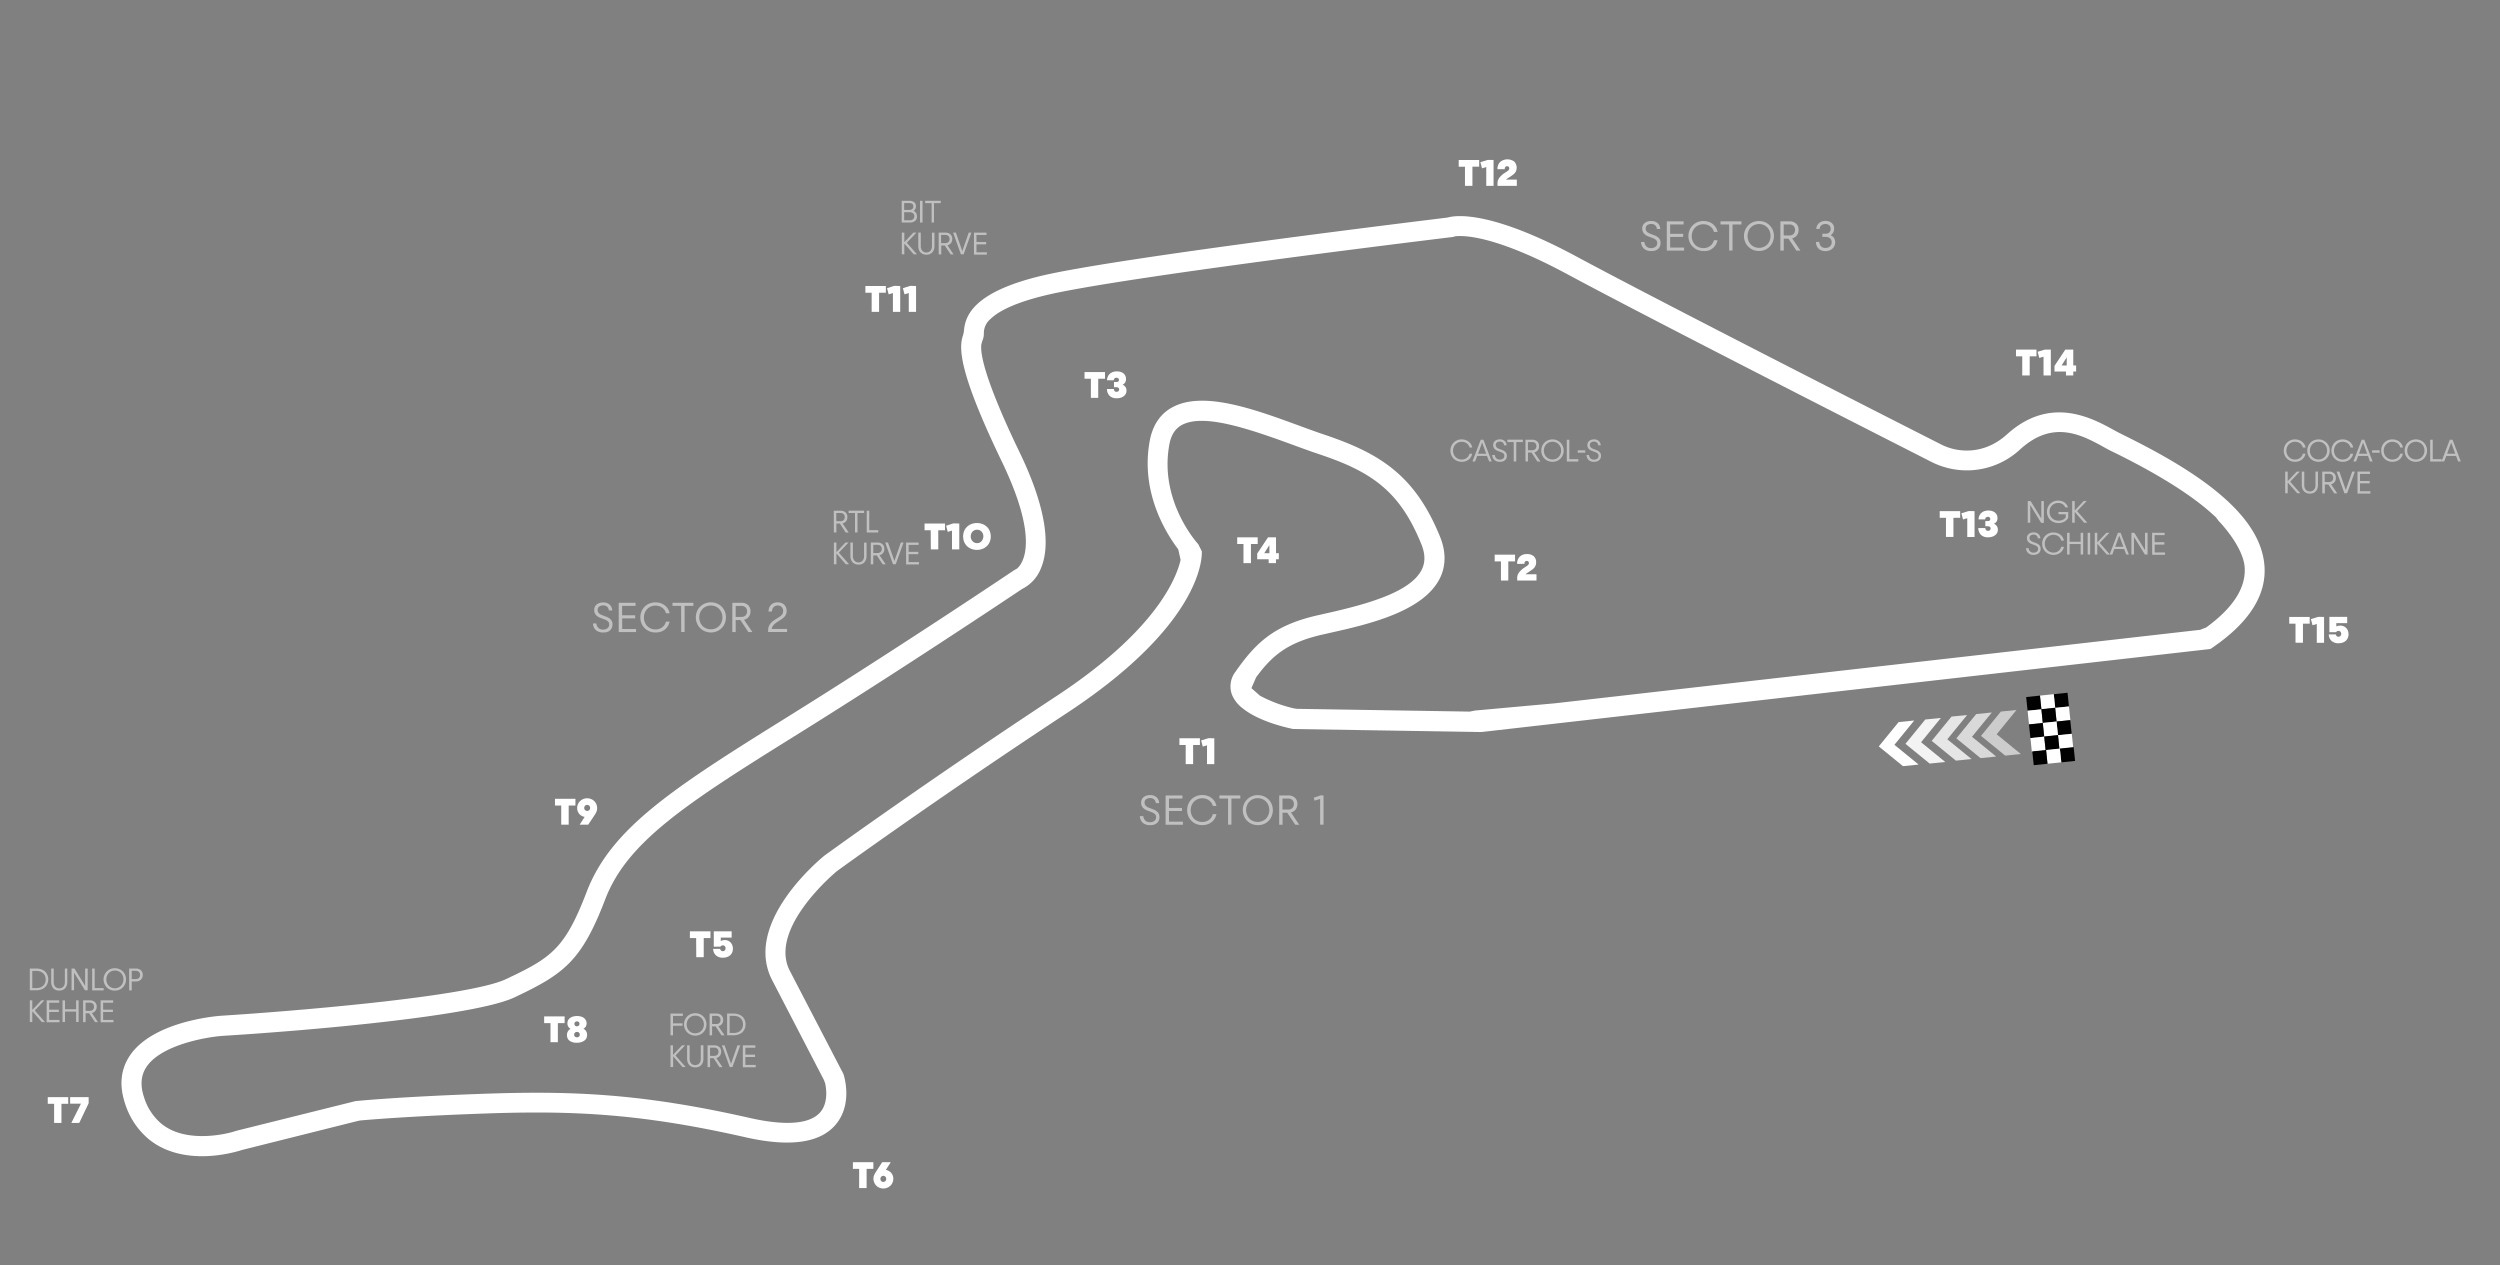 <svg xmlns="http://www.w3.org/2000/svg" viewBox="0 0 1062.67 537.87"><rect x="0" y="0" width="1062.67" height="537.87" fill="#808080" stroke="none"/><defs><style>.cls-1{fill:#010101;}.cls-2{fill:#fff;}.cls-3{opacity:0.8;}.cls-4{opacity:0.9;}.cls-5{opacity:0.7;}.cls-6{opacity:0.6;}.cls-7{opacity:0.5;}</style></defs><g id="_03" data-name="03"><path class="cls-1" d="M878.84,294.47l.61,5.86-5.86.61-.61-5.87Z"/><path class="cls-2" d="M873,295.07l.61,5.87-5.86.61-.61-5.87Z"/><path class="cls-1" d="M867.12,295.68l.61,5.87-5.86.6-.61-5.86Z"/><path class="cls-2" d="M879.44,300.27l.61,5.87-5.86.6-.61-5.86Z"/><path class="cls-2" d="M867.72,301.49l.61,5.86-5.86.61-.61-5.86Z"/><path class="cls-1" d="M873.58,300.83l.6,5.86-5.86.61-.6-5.86Z"/><path class="cls-1" d="M880,306.09l.61,5.85-5.85.61-.62-5.86Z"/><path class="cls-2" d="M874.18,306.69l.62,5.86-5.87.61-.61-5.86Z"/><path class="cls-1" d="M868.32,307.3l.61,5.86-5.86.61-.61-5.86Z"/><path class="cls-2" d="M880.65,311.89l.6,5.86-5.86.61-.6-5.86Z"/><path class="cls-2" d="M868.93,313.11l.6,5.86-5.86.61-.6-5.86Z"/><path class="cls-1" d="M874.78,312.45l.61,5.86-5.86.61-.61-5.86Z"/><path class="cls-1" d="M881.45,317.58l.6,5.86-5.85.61-.62-5.86Z"/><path class="cls-2" d="M875.58,318.19l.62,5.86-5.87.6-.61-5.86Z"/><path class="cls-1" d="M869.72,318.79l.61,5.86-5.85.61-.62-5.86Z"/><g class="cls-3"><polygon class="cls-2" points="821.1 314.92 831.39 323.32 838.04 322.65 827.74 314.25 836.17 303.92 829.52 304.59 821.1 314.92"/></g><g class="cls-4"><polygon class="cls-2" points="809.94 316.18 820.24 324.57 826.88 323.9 816.59 315.5 825.02 305.17 818.37 305.84 809.94 316.18"/></g><polygon class="cls-2" points="798.61 317.27 808.9 325.67 815.55 324.99 805.25 316.6 813.68 306.26 807.04 306.94 798.61 317.27"/><g class="cls-5"><polygon class="cls-2" points="841.88 322.26 848.52 321.58 838.23 313.18 846.66 302.85 840.01 303.53 831.58 313.86 841.88 322.26"/></g><g class="cls-6"><polygon class="cls-2" points="852.36 321.19 859.01 320.52 848.72 312.12 857.15 301.79 850.5 302.46 842.07 312.8 852.36 321.19"/></g><path class="cls-2" d="M23,469.2H20.3v-2.85H29v2.85H26.12v8.13H23Z"/><path class="cls-2" d="M37.68,466.35v2.59l-4,8.39H30.32l4.09-8.19h-4.6v-2.79Z"/><path class="cls-2" d="M504,316.67h-2.66v-2.86h8.7v2.86h-2.88v8.13H504Z"/><path class="cls-2" d="M516.16,313.81v11h-3.1v-8l-1.8.56-.7-2.63,3.09-.95Z"/><path class="cls-2" d="M638,238.64h-2.66v-2.86H644v2.86h-2.87v8.13H638Z"/><path class="cls-2" d="M653.11,244.11v2.66h-8.19v-1.13a3.69,3.69,0,0,1,.8-2.34,8.89,8.89,0,0,1,2.2-2l1-.65a6.53,6.53,0,0,0,.59-.46,1.19,1.19,0,0,0,.3-.37,1.14,1.14,0,0,0,.08-.43,1,1,0,0,0-.25-.73.93.93,0,0,0-.66-.23c-.64,0-1,.42-1,1.26h-3.09a4.14,4.14,0,0,1,1.11-3.07,4.21,4.21,0,0,1,3.09-1.1,4.16,4.16,0,0,1,2.87.93,3.31,3.31,0,0,1,1,2.62,3.58,3.58,0,0,1-.19,1.19,3.28,3.28,0,0,1-.55,1,5.24,5.24,0,0,1-.9.84c-.36.27-.77.55-1.24.86l-.94.61a7.71,7.71,0,0,0-.71.53Z"/><path class="cls-2" d="M463.7,161H461v-2.85h8.7V161h-2.88v8.13H463.7Z"/><path class="cls-2" d="M477.18,163.53a2.88,2.88,0,0,1,1.24,1,2.73,2.73,0,0,1,.42,1.52,3,3,0,0,1-.3,1.34,3.06,3.06,0,0,1-.86,1,4,4,0,0,1-1.31.67,5.86,5.86,0,0,1-1.67.23,4.21,4.21,0,0,1-3-1,4.06,4.06,0,0,1-1.16-2.93h2.95a1.26,1.26,0,0,0,.31.87,1,1,0,0,0,.78.31,1.21,1.21,0,0,0,.82-.27.9.9,0,0,0,.31-.73.88.88,0,0,0-.29-.69,1.26,1.26,0,0,0-.84-.25h-1.06v-2.21h1c.73,0,1.1-.3,1.1-.89a.82.82,0,0,0-.28-.67,1.25,1.25,0,0,0-1.56,0,1.11,1.11,0,0,0-.32.8h-2.9a4.36,4.36,0,0,1,.36-1.57,3.32,3.32,0,0,1,.85-1.19,3.73,3.73,0,0,1,1.3-.75,4.94,4.94,0,0,1,1.68-.26,5.32,5.32,0,0,1,1.59.22,3.74,3.74,0,0,1,1.22.65,2.8,2.8,0,0,1,.78,1,2.9,2.9,0,0,1,.28,1.29A2.49,2.49,0,0,1,477.18,163.53Z"/><path class="cls-2" d="M528.56,231.25H525.9V228.4h8.7v2.85h-2.87v8.13h-3.17Z"/><path class="cls-2" d="M543.58,237.72h-1.21v1.66h-3.1v-1.66h-4.88v-2.4L539,228.4h3.39v6.75h1.21Zm-6.19-2.57h2.19v-3.46Z"/><path class="cls-2" d="M295.91,398.75h-2.66v-2.86H302v2.86h-2.87v8.13h-3.17Z"/><path class="cls-2" d="M308,399.58a3.63,3.63,0,0,1,1.42.27,3.13,3.13,0,0,1,1.12.76,3.47,3.47,0,0,1,.73,1.17,4.13,4.13,0,0,1,.26,1.47,4,4,0,0,1-.3,1.58,3.29,3.29,0,0,1-.87,1.21,3.79,3.79,0,0,1-1.34.78,5.44,5.44,0,0,1-1.77.27,4.17,4.17,0,0,1-2.93-1,3.81,3.81,0,0,1-1.18-2.77h3a1.1,1.1,0,0,0,.37.73,1.05,1.05,0,0,0,.74.27,1.12,1.12,0,0,0,.85-.35,1.33,1.33,0,0,0,.32-.91,1.21,1.21,0,0,0-.33-.87,1.13,1.13,0,0,0-.84-.35,1.1,1.1,0,0,0-.57.15,1.2,1.2,0,0,0-.44.4h-2.84v-6.51H311v2.66h-4.62V400A3.58,3.58,0,0,1,308,399.58Z"/><path class="cls-2" d="M365.2,496.86h-2.66V494h8.7v2.86h-2.87V505H365.2Z"/><path class="cls-2" d="M376.54,497.3a3.46,3.46,0,0,1,1.27.42,4,4,0,0,1,1,.83,3.78,3.78,0,0,1,.67,1.15,3.93,3.93,0,0,1,.24,1.38,4,4,0,0,1-.34,1.62,4.09,4.09,0,0,1-.9,1.3,4.34,4.34,0,0,1-3,1.2,4.2,4.2,0,0,1-1.66-.33,4.09,4.09,0,0,1-1.33-.89,4,4,0,0,1-.89-1.33,4.12,4.12,0,0,1-.33-1.65,4.2,4.2,0,0,1,.06-.72,4.5,4.5,0,0,1,.22-.72,4.72,4.72,0,0,1,.4-.82c.17-.29.37-.62.62-1L375,494h3.64Zm-1.07,5.09a1.17,1.17,0,0,0,.89-.37,1.36,1.36,0,0,0,0-1.84,1.23,1.23,0,0,0-.89-.35,1.21,1.21,0,0,0-.89.35,1.38,1.38,0,0,0,0,1.84A1.16,1.16,0,0,0,375.47,502.39Z"/><path class="cls-2" d="M234,434.91H231.3v-2.86H240v2.86h-2.87V443H234Z"/><path class="cls-2" d="M248,437.29a2.81,2.81,0,0,1,1.55,2.66,3,3,0,0,1-.3,1.36,2.73,2.73,0,0,1-.84,1A4.31,4.31,0,0,1,247,443a6.2,6.2,0,0,1-1.79.24,5.08,5.08,0,0,1-3.15-.88A2.92,2.92,0,0,1,241,440a3.07,3.07,0,0,1,.39-1.59,2.88,2.88,0,0,1,1.14-1.07,2.76,2.76,0,0,1-1-1,2.64,2.64,0,0,1-.34-1.36,2.69,2.69,0,0,1,1.11-2.25,3.93,3.93,0,0,1,1.28-.63,6.6,6.6,0,0,1,3.38,0,3.93,3.93,0,0,1,1.28.63,2.75,2.75,0,0,1,.82,1,2.79,2.79,0,0,1,.29,1.27,2.65,2.65,0,0,1-.35,1.36A2.76,2.76,0,0,1,248,437.29Zm-2.74,3.64a1.19,1.19,0,0,0,.85-.31,1.05,1.05,0,0,0,.34-.82,1.12,1.12,0,0,0-.33-.84,1.15,1.15,0,0,0-.85-.33,1.18,1.18,0,0,0-.87.33,1.19,1.19,0,0,0-.34.86,1,1,0,0,0,.34.81A1.23,1.23,0,0,0,245.23,440.93Zm0-6.77a1.12,1.12,0,0,0-.78.28.93.93,0,0,0-.31.73,1,1,0,0,0,1.08,1.08,1,1,0,0,0,.77-.31,1,1,0,0,0,.3-.77,1,1,0,0,0-.29-.73A1.06,1.06,0,0,0,245.24,434.16Z"/><path class="cls-2" d="M238.56,342.4H235.9v-2.86h8.7v2.86h-2.87v8.13h-3.17Z"/><path class="cls-2" d="M248.52,347.23a3.68,3.68,0,0,1-2.28-1.26,3.78,3.78,0,0,1-.67-1.15,4.16,4.16,0,0,1-.23-1.38,4,4,0,0,1,.33-1.61,4.12,4.12,0,0,1,2.26-2.18,4.26,4.26,0,0,1,1.68-.32,4.2,4.2,0,0,1,1.66.33,4.11,4.11,0,0,1,1.34.88,4.15,4.15,0,0,1,1.21,3,4.2,4.2,0,0,1-.06.72,6.38,6.38,0,0,1-.21.73,7.61,7.61,0,0,1-.4.82c-.17.3-.38.63-.63,1l-2.5,3.74h-3.64Zm1.08-5.09a1.22,1.22,0,0,0-.9.36,1.29,1.29,0,0,0-.36.93,1.23,1.23,0,0,0,1.26,1.27,1.2,1.2,0,0,0,.89-.36,1.26,1.26,0,0,0,.35-.91,1.33,1.33,0,0,0-.35-.93A1.2,1.2,0,0,0,249.6,342.14Z"/><path class="cls-2" d="M395.61,225.4H393v-2.86h8.7v2.86h-2.87v8.12h-3.17Z"/><path class="cls-2" d="M407.76,222.54v11h-3.1v-8l-1.8.55-.7-2.62,3.08-1Z"/><path class="cls-2" d="M415.27,233.74a6.49,6.49,0,0,1-2.37-.43,5.57,5.57,0,0,1-1.86-1.18,5.4,5.4,0,0,1-1.22-1.81,6.34,6.34,0,0,1,0-4.59,5.26,5.26,0,0,1,1.22-1.8,5.57,5.57,0,0,1,1.86-1.18,6.87,6.87,0,0,1,4.73,0,5.57,5.57,0,0,1,1.86,1.18,5.13,5.13,0,0,1,1.22,1.8,6.34,6.34,0,0,1,0,4.59,5.26,5.26,0,0,1-1.22,1.81,5.57,5.57,0,0,1-1.86,1.18A6.43,6.43,0,0,1,415.27,233.74Zm0-2.86a2.74,2.74,0,0,0,1.08-.21,2.31,2.31,0,0,0,.84-.6,2.83,2.83,0,0,0,.55-.9A3.06,3.06,0,0,0,418,228a3,3,0,0,0-.21-1.12,2.73,2.73,0,0,0-.56-.91,2.55,2.55,0,0,0-.85-.59,2.48,2.48,0,0,0-1.06-.22,2.58,2.58,0,0,0-1.08.22,2.61,2.61,0,0,0-.84.59,2.92,2.92,0,0,0-.57.91,3.18,3.18,0,0,0-.2,1.12,3.27,3.27,0,0,0,.2,1.15,2.88,2.88,0,0,0,.57.9,2.49,2.49,0,0,0,.84.6A2.74,2.74,0,0,0,415.28,230.88Z"/><path class="cls-2" d="M370.51,124.43h-2.66v-2.86h8.7v2.86h-2.88v8.13h-3.16Z"/><path class="cls-2" d="M382.65,121.57v11h-3.1v-8l-1.8.56-.7-2.63,3.09-1Z"/><path class="cls-2" d="M389.39,121.57v11h-3.1v-8l-1.8.56-.7-2.63,3.09-1Z"/><path class="cls-2" d="M622.71,70.87h-2.66V68h8.7v2.86h-2.87V79h-3.17Z"/><path class="cls-2" d="M634.86,68V79h-3.1V71l-1.8.56-.7-2.63,3.08-.95Z"/><path class="cls-2" d="M644.75,76.34V79h-8.2V77.87a3.75,3.75,0,0,1,.8-2.34,9,9,0,0,1,2.21-2l1-.65a5.63,5.63,0,0,0,.6-.46,1.16,1.16,0,0,0,.29-.38.9.9,0,0,0,.09-.42,1,1,0,0,0-.25-.73,1,1,0,0,0-.67-.23c-.63,0-1,.42-1,1.25h-3.08a4.14,4.14,0,0,1,1.11-3.06,4.89,4.89,0,0,1,6-.17,3.82,3.82,0,0,1,.85,3.81,3.16,3.16,0,0,1-.54,1,5.24,5.24,0,0,1-.9.84c-.36.27-.77.55-1.24.86l-.94.61a5.46,5.46,0,0,0-.71.53Z"/><path class="cls-2" d="M827.17,220.11h-2.66v-2.85h8.7v2.85h-2.87v8.13h-3.17Z"/><path class="cls-2" d="M839.32,217.26v11h-3.1v-8l-1.8.55-.7-2.63,3.08-.94Z"/><path class="cls-2" d="M847.56,222.63a2.88,2.88,0,0,1,1.24,1,2.73,2.73,0,0,1,.42,1.52,3,3,0,0,1-.3,1.34,3,3,0,0,1-.85,1,4.1,4.1,0,0,1-1.32.67,5.81,5.81,0,0,1-1.67.23,4.23,4.23,0,0,1-3-1,4.06,4.06,0,0,1-1.16-2.93h3a1.31,1.31,0,0,0,.31.87,1,1,0,0,0,.78.31,1.21,1.21,0,0,0,.82-.27.9.9,0,0,0,.31-.73.88.88,0,0,0-.29-.69,1.26,1.26,0,0,0-.84-.25H843.9v-2.21h1c.72,0,1.09-.29,1.09-.89a.82.82,0,0,0-.28-.67,1.25,1.25,0,0,0-1.56.05,1.15,1.15,0,0,0-.32.8H841a4.36,4.36,0,0,1,.36-1.57,3.23,3.23,0,0,1,.86-1.19,3.59,3.59,0,0,1,1.29-.75,4.94,4.94,0,0,1,1.68-.26,5.32,5.32,0,0,1,1.59.22,3.74,3.74,0,0,1,1.22.65,2.8,2.8,0,0,1,.78,1,2.9,2.9,0,0,1,.28,1.29A2.49,2.49,0,0,1,847.56,222.63Z"/><path class="cls-2" d="M859.59,151.46h-2.66v-2.85h8.7v2.85h-2.87v8.13h-3.17Z"/><path class="cls-2" d="M871.74,148.61v11h-3.1v-8l-1.8.55-.7-2.63,3.08-.94Z"/><path class="cls-2" d="M882.49,157.93h-1.21v1.66h-3.1v-1.66H873.3v-2.4l4.59-6.92h3.39v6.75h1.21Zm-6.18-2.57h2.18V151.9Z"/><path class="cls-2" d="M975.75,265.09h-2.67v-2.86h8.7v2.86h-2.87v8.12h-3.16Z"/><path class="cls-2" d="M987.89,262.23v11h-3.1v-8l-1.8.55-.7-2.62,3.08-.95Z"/><path class="cls-2" d="M994.76,265.92a3.7,3.7,0,0,1,1.42.27,3.22,3.22,0,0,1,1.12.76,3.35,3.35,0,0,1,.72,1.16,4,4,0,0,1,.26,1.48,4,4,0,0,1-.3,1.57,3.42,3.42,0,0,1-.86,1.22,3.92,3.92,0,0,1-1.35.78,5.37,5.37,0,0,1-1.76.27,4.22,4.22,0,0,1-2.94-1,3.81,3.81,0,0,1-1.18-2.77h3a1.14,1.14,0,0,0,.37.73,1.07,1.07,0,0,0,.74.27,1.12,1.12,0,0,0,.85-.35,1.29,1.29,0,0,0,.33-.91,1.22,1.22,0,0,0-.34-.87,1.08,1.08,0,0,0-.84-.35,1.23,1.23,0,0,0-.57.14,1.43,1.43,0,0,0-.44.41h-2.84v-6.51h7.56v2.66h-4.62v1.4A3.7,3.7,0,0,1,994.76,265.92Z"/><g class="cls-7"><path class="cls-2" d="M701.79,106.7a4.31,4.31,0,0,1-3-1,4,4,0,0,1-1.22-2.83H699a2.76,2.76,0,0,0,.83,1.88,2.7,2.7,0,0,0,1.94.71,3,3,0,0,0,1.94-.57,1.9,1.9,0,0,0,.71-1.56,1.77,1.77,0,0,0-.41-1.24,3.83,3.83,0,0,0-1.43-.86l-1.79-.69a4.71,4.71,0,0,1-2.08-1.37,3.26,3.26,0,0,1-.65-2.07,3,3,0,0,1,.28-1.29,2.86,2.86,0,0,1,.78-1,3.67,3.67,0,0,1,1.19-.64,4.8,4.8,0,0,1,1.55-.23,4,4,0,0,1,2.75.9,3.54,3.54,0,0,1,1.12,2.51h-1.45a2.24,2.24,0,0,0-.7-1.57,2.43,2.43,0,0,0-1.72-.57,2.7,2.7,0,0,0-1.69.5,1.65,1.65,0,0,0-.65,1.36,2.06,2.06,0,0,0,.43,1.33,3.66,3.66,0,0,0,1.45.92l1.83.7a4.72,4.72,0,0,1,2,1.3,3,3,0,0,1,.62,2,3.53,3.53,0,0,1-.29,1.44,3.06,3.06,0,0,1-.82,1.1,3.62,3.62,0,0,1-1.29.69A5.56,5.56,0,0,1,701.79,106.7Z"/><path class="cls-2" d="M708.5,94.09h7.15V95.4h-5.72v4h5.53v1.31h-5.53v4.52h5.92v1.3H708.5Z"/><path class="cls-2" d="M724.07,106.7a6.66,6.66,0,0,1-2.55-.49,6.33,6.33,0,0,1-2-1.35,6,6,0,0,1-1.34-2,6.83,6.83,0,0,1,0-5.08,6.14,6.14,0,0,1,1.34-2,6.26,6.26,0,0,1,2-1.35,6.64,6.64,0,0,1,2.54-.48,7,7,0,0,1,2.18.33,5.77,5.77,0,0,1,1.79.94,5.42,5.42,0,0,1,1.32,1.46,5.67,5.67,0,0,1,.74,1.91h-1.55a4.42,4.42,0,0,0-.61-1.36,4.05,4.05,0,0,0-1-1,4.63,4.63,0,0,0-1.31-.67,5.3,5.3,0,0,0-1.56-.23,4.85,4.85,0,0,0-2,.39,4.66,4.66,0,0,0-1.57,1.07,5,5,0,0,0-1,1.6,5.45,5.45,0,0,0,0,4,5,5,0,0,0,1,1.61,4.63,4.63,0,0,0,1.57,1.06,4.85,4.85,0,0,0,2,.39,4.68,4.68,0,0,0,2.86-.89,4.31,4.31,0,0,0,1.6-2.43h1.55a5.73,5.73,0,0,1-.74,1.92,5.32,5.32,0,0,1-1.32,1.47,6,6,0,0,1-1.79,1A7,7,0,0,1,724.07,106.7Z"/><path class="cls-2" d="M735,95.4h-3.67V94.09h8.89V95.4h-3.78v11.09H735Z"/><path class="cls-2" d="M747.68,106.7a6.59,6.59,0,0,1-2.53-.49,6.34,6.34,0,0,1-2-1.36,6,6,0,0,1-1.35-2,6.8,6.8,0,0,1,0-5.07,6.14,6.14,0,0,1,1.34-2,6.26,6.26,0,0,1,2-1.35,7,7,0,0,1,5.08,0,6.44,6.44,0,0,1,2,1.35,6.14,6.14,0,0,1,1.34,2,6.8,6.8,0,0,1,0,5.07,6.14,6.14,0,0,1-1.34,2,6.3,6.3,0,0,1-2,1.36A6.64,6.64,0,0,1,747.68,106.7Zm0-1.35a4.9,4.9,0,0,0,2-.39,4.69,4.69,0,0,0,1.56-1.06,4.9,4.9,0,0,0,1-1.62,5.54,5.54,0,0,0,.36-2,5.26,5.26,0,0,0-.37-2,5.14,5.14,0,0,0-1-1.6,4.55,4.55,0,0,0-1.55-1.06,5.22,5.22,0,0,0-3.91,0,4.69,4.69,0,0,0-1.56,1.06,5.12,5.12,0,0,0-1,1.6,5.26,5.26,0,0,0-.38,2,5.34,5.34,0,0,0,.37,2,5,5,0,0,0,1,1.62,4.93,4.93,0,0,0,3.52,1.45Z"/><path class="cls-2" d="M756.79,94.09h3.85a4,4,0,0,1,2.87,1,3.43,3.43,0,0,1,1,2.64,3.63,3.63,0,0,1-.73,2.33,3.56,3.56,0,0,1-2,1.25l3.52,5.21h-1.71l-3.37-5.08h-2v5.08h-1.44Zm3.76,6a2.57,2.57,0,0,0,1.82-.62,2.58,2.58,0,0,0,0-3.45,2.56,2.56,0,0,0-1.84-.61h-2.34v4.68Z"/><path class="cls-2" d="M778.13,100a3.1,3.1,0,0,1,1.45,1.15,3.23,3.23,0,0,1,.51,1.84,3.57,3.57,0,0,1-.32,1.5,3.53,3.53,0,0,1-.86,1.19,4.12,4.12,0,0,1-1.32.78,4.76,4.76,0,0,1-1.67.29,4.67,4.67,0,0,1-1.62-.27,3.65,3.65,0,0,1-1.26-.77,3.45,3.45,0,0,1-.82-1.24,4.87,4.87,0,0,1-.34-1.63h1.46a2.66,2.66,0,0,0,.73,1.86,2.41,2.41,0,0,0,1.81.7,3.5,3.5,0,0,0,1.11-.17,2.68,2.68,0,0,0,.86-.49,2.09,2.09,0,0,0,.55-.76,2.38,2.38,0,0,0,.19-1,2.09,2.09,0,0,0-.72-1.69,3,3,0,0,0-2-.61h-1.24V99.36h1.22a2.51,2.51,0,0,0,1.7-.53,2,2,0,0,0,.6-1.55,1.94,1.94,0,0,0-.59-1.5,2.33,2.33,0,0,0-1.66-.55,2.52,2.52,0,0,0-1.71.57,2,2,0,0,0-.7,1.52h-1.44a3.22,3.22,0,0,1,.33-1.38,3.71,3.71,0,0,1,.83-1.09,4,4,0,0,1,1.22-.71,4.39,4.39,0,0,1,1.53-.25,4.55,4.55,0,0,1,1.51.24,3.4,3.4,0,0,1,1.16.67,3.06,3.06,0,0,1,.75,1,3.49,3.49,0,0,1,.26,1.35,3.32,3.32,0,0,1-.39,1.64A3.06,3.06,0,0,1,778.13,100Z"/></g><g class="cls-7"><path class="cls-2" d="M488.75,350.73a4.29,4.29,0,0,1-3-1,3.94,3.94,0,0,1-1.23-2.83H486a2.72,2.72,0,0,0,.83,1.88,2.67,2.67,0,0,0,1.93.72,3,3,0,0,0,1.94-.58,1.88,1.88,0,0,0,.72-1.56,1.77,1.77,0,0,0-.42-1.24,4,4,0,0,0-1.43-.86l-1.79-.69a4.69,4.69,0,0,1-2.08-1.37,3.24,3.24,0,0,1-.64-2.07,3,3,0,0,1,.27-1.29,3.08,3.08,0,0,1,.78-1,3.62,3.62,0,0,1,1.2-.64,4.7,4.7,0,0,1,1.54-.23,4,4,0,0,1,2.75.9,3.5,3.5,0,0,1,1.12,2.51h-1.45a2.27,2.27,0,0,0-.69-1.57,2.47,2.47,0,0,0-1.73-.57,2.64,2.64,0,0,0-1.69.51,1.63,1.63,0,0,0-.65,1.35,2,2,0,0,0,.44,1.33,3.61,3.61,0,0,0,1.44.92l1.83.7a4.72,4.72,0,0,1,2,1.3,3,3,0,0,1,.62,2,3.52,3.52,0,0,1-.28,1.44,3.08,3.08,0,0,1-.82,1.1,3.8,3.8,0,0,1-1.29.69A5.63,5.63,0,0,1,488.75,350.73Z"/><path class="cls-2" d="M495.46,338.12h7.15v1.31H496.9v4h5.53v1.31H496.9v4.52h5.91v1.31h-7.35Z"/><path class="cls-2" d="M511,350.73a6.48,6.48,0,0,1-2.55-.49,6.17,6.17,0,0,1-2-1.35,6.1,6.1,0,0,1-1.34-2,6.49,6.49,0,0,1-.49-2.56,6.41,6.41,0,0,1,.49-2.53,6,6,0,0,1,3.38-3.37,6.5,6.5,0,0,1,2.54-.49,7,7,0,0,1,2.18.33,5.77,5.77,0,0,1,1.79.94,5.3,5.3,0,0,1,1.32,1.47,5.54,5.54,0,0,1,.74,1.9h-1.55a4.42,4.42,0,0,0-.61-1.36,4.22,4.22,0,0,0-1-1,4.63,4.63,0,0,0-1.31-.67,5.3,5.3,0,0,0-1.56-.23,4.85,4.85,0,0,0-1.95.39,4.92,4.92,0,0,0-1.57,1.07,5,5,0,0,0-1,1.6,5.45,5.45,0,0,0,0,4,5,5,0,0,0,1,1.61A4.73,4.73,0,0,0,509.1,349a4.85,4.85,0,0,0,1.95.39,4.68,4.68,0,0,0,2.86-.89,4.31,4.31,0,0,0,1.6-2.43h1.55a5.65,5.65,0,0,1-.74,1.92,5.34,5.34,0,0,1-1.32,1.48,6.23,6.23,0,0,1-1.79.94A7,7,0,0,1,511,350.73Z"/><path class="cls-2" d="M522,339.43h-3.67v-1.31h8.89v1.31h-3.78v11.1H522Z"/><path class="cls-2" d="M534.65,350.73a6.46,6.46,0,0,1-2.54-.49,6.34,6.34,0,0,1-2-1.36,6.17,6.17,0,0,1-1.35-2,6.8,6.8,0,0,1,0-5.07,6,6,0,0,1,1.35-2,6.14,6.14,0,0,1,2-1.34,6.55,6.55,0,0,1,2.55-.49,6.45,6.45,0,0,1,2.53.49,6.06,6.06,0,0,1,3.37,3.37,6.8,6.8,0,0,1,0,5.07,6.18,6.18,0,0,1-3.37,3.39A6.45,6.45,0,0,1,534.65,350.73Zm0-1.35a4.93,4.93,0,0,0,3.52-1.45,5,5,0,0,0,1-1.62,5.54,5.54,0,0,0,.37-2,5.16,5.16,0,0,0-1.41-3.59,4.69,4.69,0,0,0-1.56-1.06,5.22,5.22,0,0,0-3.91,0,4.69,4.69,0,0,0-1.56,1.06,5.16,5.16,0,0,0-1.41,3.59,5.54,5.54,0,0,0,.37,2,5,5,0,0,0,1,1.62,4.84,4.84,0,0,0,1.57,1.06A4.9,4.9,0,0,0,534.65,349.38Z"/><path class="cls-2" d="M543.75,338.12h3.85a4,4,0,0,1,2.87,1,3.44,3.44,0,0,1,1,2.64,3.67,3.67,0,0,1-.73,2.34,3.51,3.51,0,0,1-2,1.24l3.52,5.22h-1.71l-3.37-5.09h-2v5.09h-1.44Zm3.76,6a2.53,2.53,0,0,0,1.82-.62,2.58,2.58,0,0,0,0-3.45,2.56,2.56,0,0,0-1.84-.61h-2.34v4.68Z"/><path class="cls-2" d="M562.59,338.12v12.41h-1.44V339.6l-2.36.73-.35-1.25,2.91-1Z"/></g><g class="cls-7"><path class="cls-2" d="M256.29,268.84a4.29,4.29,0,0,1-3-1,3.94,3.94,0,0,1-1.23-2.83h1.46a2.72,2.72,0,0,0,.83,1.88,2.68,2.68,0,0,0,1.93.72,3,3,0,0,0,1.94-.58,1.88,1.88,0,0,0,.72-1.56,1.77,1.77,0,0,0-.42-1.24,3.87,3.87,0,0,0-1.43-.86l-1.78-.69a4.67,4.67,0,0,1-2.09-1.37,3.26,3.26,0,0,1-.64-2.07,3,3,0,0,1,.27-1.29,3,3,0,0,1,.78-1,3.62,3.62,0,0,1,1.2-.64,4.7,4.7,0,0,1,1.54-.23,4,4,0,0,1,2.75.9,3.54,3.54,0,0,1,1.13,2.51h-1.46a2.27,2.27,0,0,0-.69-1.57,2.46,2.46,0,0,0-1.73-.57,2.64,2.64,0,0,0-1.69.51,1.63,1.63,0,0,0-.65,1.35,2,2,0,0,0,.44,1.33,3.69,3.69,0,0,0,1.44.92l1.83.7a4.82,4.82,0,0,1,2,1.3,3,3,0,0,1,.61,2,3.52,3.52,0,0,1-.28,1.44,3.08,3.08,0,0,1-.82,1.1,3.8,3.8,0,0,1-1.29.69A5.63,5.63,0,0,1,256.29,268.84Z"/><path class="cls-2" d="M263,256.23h7.15v1.31h-5.71v4H270v1.31h-5.53v4.52h5.91v1.3H263Z"/><path class="cls-2" d="M278.57,268.84a6.66,6.66,0,0,1-2.55-.49,6.44,6.44,0,0,1-2-1.35,6.1,6.1,0,0,1-1.34-2,6.52,6.52,0,0,1-.49-2.56,6.41,6.41,0,0,1,.49-2.53,6,6,0,0,1,3.38-3.37,6.53,6.53,0,0,1,2.54-.49,7,7,0,0,1,2.18.33,5.82,5.82,0,0,1,1.8.94,5.39,5.39,0,0,1,1.31,1.46,5.47,5.47,0,0,1,.74,1.91h-1.55a4.4,4.4,0,0,0-.6-1.36,4.26,4.26,0,0,0-1-1,4.5,4.5,0,0,0-1.31-.67,5.2,5.2,0,0,0-1.56-.23,4.85,4.85,0,0,0-1.95.39,4.76,4.76,0,0,0-1.57,1.07,5,5,0,0,0-1,1.6,5.45,5.45,0,0,0,0,4,5,5,0,0,0,1,1.61,4.73,4.73,0,0,0,1.57,1.06,4.85,4.85,0,0,0,1.95.39,4.68,4.68,0,0,0,2.86-.89,4.31,4.31,0,0,0,1.6-2.43h1.55a5.69,5.69,0,0,1-2.05,3.4,6.28,6.28,0,0,1-1.8.94A7,7,0,0,1,278.57,268.84Z"/><path class="cls-2" d="M289.52,257.54h-3.67v-1.31h8.89v1.31H291v11.09h-1.44Z"/><path class="cls-2" d="M302.19,268.84a6.64,6.64,0,0,1-2.54-.49,6.22,6.22,0,0,1-3.39-3.39,6.8,6.8,0,0,1,0-5.07,6.12,6.12,0,0,1,3.38-3.37,6.55,6.55,0,0,1,2.55-.49,6.41,6.41,0,0,1,2.53.49,6.06,6.06,0,0,1,3.37,3.37,6.8,6.8,0,0,1,0,5.07,6.18,6.18,0,0,1-3.37,3.39A6.59,6.59,0,0,1,302.19,268.84Zm0-1.35a4.93,4.93,0,0,0,3.52-1.45,5,5,0,0,0,1-1.62,5.54,5.54,0,0,0,.37-2,5.16,5.16,0,0,0-1.41-3.59,4.69,4.69,0,0,0-1.56-1.06,5.22,5.22,0,0,0-3.91,0,4.69,4.69,0,0,0-1.56,1.06,5.16,5.16,0,0,0-1.41,3.59,5.54,5.54,0,0,0,.37,2,4.9,4.9,0,0,0,1,1.62,4.69,4.69,0,0,0,1.56,1.06A4.9,4.9,0,0,0,302.19,267.49Z"/><path class="cls-2" d="M311.29,256.23h3.85a4,4,0,0,1,2.87,1,3.43,3.43,0,0,1,1,2.64,3.63,3.63,0,0,1-.73,2.33,3.53,3.53,0,0,1-2,1.25l3.53,5.21h-1.72l-3.37-5.08h-2v5.08h-1.44Zm3.76,6a2.6,2.6,0,0,0,1.83-.62,2.26,2.26,0,0,0,.66-1.74,2.22,2.22,0,0,0-.65-1.71,2.56,2.56,0,0,0-1.84-.61h-2.34v4.68Z"/><path class="cls-2" d="M334.57,267.33v1.3H326.5v-.73a4.21,4.21,0,0,1,.32-1.71,5.06,5.06,0,0,1,.82-1.32,6.23,6.23,0,0,1,1.1-1c.4-.29.77-.54,1.13-.76.54-.34,1-.62,1.38-.87a5.91,5.91,0,0,0,.93-.73,2.37,2.37,0,0,0,.53-.77,2.63,2.63,0,0,0,.16-1,2.29,2.29,0,0,0-.66-1.79,2.53,2.53,0,0,0-3.38.12,2.62,2.62,0,0,0-.67,1.87h-1.48a4.39,4.39,0,0,1,.29-1.61,3.61,3.61,0,0,1,.79-1.24,3.45,3.45,0,0,1,1.23-.8,4.84,4.84,0,0,1,3.13,0,3.24,3.24,0,0,1,1.2.72,3.32,3.32,0,0,1,.77,1.16,4,4,0,0,1,.28,1.54,3.78,3.78,0,0,1-.25,1.41,3.61,3.61,0,0,1-.71,1.08,6.69,6.69,0,0,1-1.09.92L331,264c-.43.27-.82.53-1.15.77a6.79,6.79,0,0,0-.88.76,3.51,3.51,0,0,0-.6.82,3.29,3.29,0,0,0-.32,1Z"/></g><path class="cls-2" d="M63.2,484.2a32.25,32.25,0,0,1-10-15c-2.61-7.72-1.94-14.62,2-20.5,10-14.88,37.76-16.87,38.93-16.95C122.29,430,199,423.82,215.05,416.21c19.07-9,25-12.7,34.28-37,10.21-26.72,35.72-43.54,83.7-73.39,47.76-29.7,96.67-62.51,97.15-62.84l.83-.56,1.29-.73c2.56-2.22,9.65-12.06-6.48-45.55-18.09-37.55-18.45-48.25-16.41-53.76l.32-1.52c.45-6.87,4.36-16.8,33-23.64,32.13-7.67,166.59-24,172.3-24.71l.68-.13c3.74-1,18.73-2.55,54.45,16.68,39.19,21.1,153.58,79.17,154.71,79.74,7.09,3.72,18.43,4.7,28.22-4.16,18.55-16.78,36.35-6.89,45.92-1.58.73.41,2.25,1.17,4,2.05,11.07,5.48,27,13.84,39.3,23.9,12.87,10.55,19.5,20.91,20.25,31.66.86,12.34-6.57,24-22.09,34.59l-.88.6-309.87,35.3-80-1.28-.4-.08c-4.24-.9-14.77-3.53-21.25-8.84h0a14,14,0,0,1-4.35-5.53,10.23,10.23,0,0,1,1.44-9.89c8.78-12.57,16.54-19.72,34.57-23.92l3.87-.87c18.23-4.08,35.77-9.14,40.63-18.4,1.66-3.17,1.64-6.72,0-10.89-4.68-11.54-10-19.35-17.32-25.33-7.79-6.39-17.47-10.15-26.78-13.26-3.28-1.1-6.84-2.41-10.61-3.79-19.84-7.28-38.38-13.4-47.34-8.32-2.69,1.53-4.35,4.16-5.09,8-4.6,24.27,12.07,42.37,12.24,42.55l1.51,3c.09,1.24,1.52,30-57.06,68.6-55.39,36.47-96.24,66.08-97.95,67.32-.54.43-29.49,24.39-20.07,42.5l22.74,43.76.11.35c.42,1.34,3.9,13.32-3.91,21.79-6.75,7.34-19.47,8.94-37.81,4.79-44.91-10.19-73.67-11.4-111-10.09-31.46,1.1-49.45,2.65-52.74,2.95l-.81.14L102.9,488.81c-3.53,1.13-20.09,5.9-34.11-1A28.85,28.85,0,0,1,63.2,484.2ZM616.84,100.82c-14.47,1.76-141.28,17.27-172.12,24.63-11.76,2.81-19.77,6.26-23.81,10.26a7.72,7.72,0,0,0-2.7,6,8.87,8.87,0,0,1-.19,1.8,8.24,8.24,0,0,1-.47,1.4l-.42,1.54c-.77,6.16,5,22.49,16.36,46,10.35,21.49,13.47,38.46,9,49.06a16.47,16.47,0,0,1-7.62,8.63l-.6.34c-8.51,5.7-53.19,35.47-96.75,62.57-46.38,28.86-71,45-80.25,69.2-10.08,26.41-17.69,31.83-38.59,41.71-16.64,7.87-85.79,14-124,16.35-6.92.48-26.15,3.8-32.42,13.2-2.4,3.62-2.73,7.88-1,13a23.82,23.82,0,0,0,7.3,11.11,21.2,21.2,0,0,0,4,2.56c9.82,4.84,23.25,2.06,27.59.58l.57-.16L151.29,468l.31,0c.74-.08,18.63-1.83,54-3.07,38.07-1.33,67.39-.08,113.21,10.3,10.36,2.35,23.9,3.88,29.6-2.17,3.65-3.88,2.88-10,2.38-12.44l-.49-1.4L328.25,416.7c-12.74-24.51,20.82-51.89,22.25-53.05,4.64-3.36,44.83-32.38,98.65-67.82C491,268.27,499.94,246.21,501.84,238l-1-4.49c-5-6.56-16.28-24.2-12.08-46.34,1.51-8,5.87-12,9.25-13.87,13.13-7.45,35.09.61,54.46,7.72,3.75,1.38,7.29,2.67,10.39,3.71,13.47,4.51,22.29,8.95,29.49,14.85,8.38,6.86,14.67,16,19.79,28.63,3.3,8.14,1.66,14.3-.3,18-7.35,14-30.8,19.28-46.31,22.76l-3.79.86c-14.72,3.42-21.12,9-27.8,18.08l-2,4.6,3.66,3.23a58.11,58.11,0,0,0,14.62,5.42l1.12.14,73.39,1.18,2.22-.45,34-3.08h0l274.27-31.24,2.55-1c11.09-8.05,16.61-16.37,16.4-24.72h0c0-6.47-5.62-14.8-11.14-20.61l-1.09-1.48q-2.14-2-4.68-4.11c-8.89-7.29-21.62-15.06-37.82-23.08-2.1-1-3.5-1.73-4.51-2.29-9.82-5.46-22-12.24-36.07.45A33.27,33.27,0,0,1,821,196.35c-4.92-2.51-116.59-59.23-154.87-79.84-30.6-16.48-44-16.47-47.45-16.08l-1.18.31Z"/><g class="cls-7"><path class="cls-2" d="M975.53,196.3a5,5,0,0,1-1.9-.36,4.58,4.58,0,0,1-1.51-1,4.63,4.63,0,0,1-1-1.51,5.14,5.14,0,0,1,0-3.78,4.63,4.63,0,0,1,1-1.51,4.52,4.52,0,0,1,1.52-1,4.76,4.76,0,0,1,1.89-.37,5.29,5.29,0,0,1,1.62.25,4.38,4.38,0,0,1,1.34.7,4.1,4.1,0,0,1,1,1.09,4.29,4.29,0,0,1,.55,1.42h-1.15a3.79,3.79,0,0,0-.46-1,3,3,0,0,0-.73-.77,3.06,3.06,0,0,0-1-.49,3.82,3.82,0,0,0-2.62.11,3.39,3.39,0,0,0-1.16.8,3.72,3.72,0,0,0-.78,1.19,3.82,3.82,0,0,0-.28,1.48,3.89,3.89,0,0,0,.28,1.5,3.84,3.84,0,0,0,.78,1.19,3.54,3.54,0,0,0,1.16.8,3.69,3.69,0,0,0,1.46.28,3.45,3.45,0,0,0,2.12-.66,3.23,3.23,0,0,0,1.2-1.81H980a4.26,4.26,0,0,1-.55,1.43,4.14,4.14,0,0,1-1,1.1,4.61,4.61,0,0,1-1.34.7A5.29,5.29,0,0,1,975.53,196.3Z"/><path class="cls-2" d="M985.52,196.3a4.89,4.89,0,0,1-1.89-.36,4.5,4.5,0,0,1-1.51-1,4.6,4.6,0,0,1-1-1.51,5,5,0,0,1,0-3.77,4.55,4.55,0,0,1,2.51-2.51,4.8,4.8,0,0,1,1.9-.37,4.71,4.71,0,0,1,1.88.37,4.55,4.55,0,0,1,2.51,2.51,5,5,0,0,1,0,3.77,4.58,4.58,0,0,1-1,1.51,4.5,4.5,0,0,1-1.51,1A4.88,4.88,0,0,1,985.52,196.3Zm0-1a3.56,3.56,0,0,0,2.62-1.08,3.72,3.72,0,0,0,.76-1.2,3.89,3.89,0,0,0,.28-1.5,4,4,0,0,0-.28-1.48,3.92,3.92,0,0,0-.77-1.2,3.44,3.44,0,0,0-1.16-.78,3.68,3.68,0,0,0-1.45-.29,3.73,3.73,0,0,0-1.46.29,3.44,3.44,0,0,0-1.16.78,3.72,3.72,0,0,0-.76,1.2,3.79,3.79,0,0,0-.29,1.48,4.08,4.08,0,0,0,.28,1.5,3.58,3.58,0,0,0,.77,1.2,3.64,3.64,0,0,0,1.16.8A3.72,3.72,0,0,0,985.52,195.3Z"/><path class="cls-2" d="M995.78,196.3a4.91,4.91,0,0,1-1.9-.36,4.55,4.55,0,0,1-2.51-2.51,5,5,0,0,1,0-3.78,4.55,4.55,0,0,1,2.51-2.51,4.8,4.8,0,0,1,1.9-.37,5.27,5.27,0,0,1,1.61.25,4.27,4.27,0,0,1,1.34.7,3.94,3.94,0,0,1,1,1.09,4.08,4.08,0,0,1,.55,1.42h-1.15a3.48,3.48,0,0,0-.45-1,3,3,0,0,0-.74-.77,3.06,3.06,0,0,0-1-.49,3.8,3.8,0,0,0-2.61.11,3.6,3.6,0,0,0-1.94,2,3.83,3.83,0,0,0-.29,1.48,3.89,3.89,0,0,0,.29,1.5,3.64,3.64,0,0,0,.77,1.19,3.69,3.69,0,0,0,1.17.8,3.64,3.64,0,0,0,1.45.28,3.5,3.5,0,0,0,2.13-.66,3.21,3.21,0,0,0,1.19-1.81h1.15a4.06,4.06,0,0,1-.55,1.43,4,4,0,0,1-1,1.1,4.49,4.49,0,0,1-1.34.7A5.27,5.27,0,0,1,995.78,196.3Z"/><path class="cls-2" d="M1006.54,193.81h-4.17l-.87,2.34h-1.14l3.52-9.23H1005l3.51,9.23h-1.12Zm-3.81-.95h3.47l-1.74-4.74Z"/><path class="cls-2" d="M1008.31,191.42h3.2v1h-3.2Z"/><path class="cls-2" d="M1016.92,196.3a4.89,4.89,0,0,1-1.89-.36,4.38,4.38,0,0,1-1.51-1,4.65,4.65,0,0,1-1-1.51,5.14,5.14,0,0,1,0-3.78,4.65,4.65,0,0,1,1-1.51,4.48,4.48,0,0,1,1.51-1,4.79,4.79,0,0,1,1.89-.37,5.29,5.29,0,0,1,1.62.25,4.27,4.27,0,0,1,1.34.7,3.94,3.94,0,0,1,1,1.09,4.08,4.08,0,0,1,.55,1.42h-1.15a3.26,3.26,0,0,0-.46-1,3,3,0,0,0-.73-.77,3.06,3.06,0,0,0-1-.49,3.66,3.66,0,0,0-1.16-.18,3.73,3.73,0,0,0-1.46.29,3.59,3.59,0,0,0-1.16.8,3.72,3.72,0,0,0-.78,1.19,4,4,0,0,0-.28,1.48,4.08,4.08,0,0,0,.28,1.5,3.84,3.84,0,0,0,.78,1.19,3.52,3.52,0,0,0,2.62,1.08,3.45,3.45,0,0,0,2.12-.66,3.18,3.18,0,0,0,1.2-1.81h1.15a4.06,4.06,0,0,1-.55,1.43,4,4,0,0,1-1,1.1,4.49,4.49,0,0,1-1.34.7A5.29,5.29,0,0,1,1016.92,196.3Z"/><path class="cls-2" d="M1026.91,196.3a4.89,4.89,0,0,1-1.89-.36,4.67,4.67,0,0,1-2.52-2.52,5.12,5.12,0,0,1,0-3.77,4.63,4.63,0,0,1,1-1.51,4.52,4.52,0,0,1,1.52-1,4.72,4.72,0,0,1,1.89-.37,4.67,4.67,0,0,1,1.88.37,4.38,4.38,0,0,1,1.51,1,4.48,4.48,0,0,1,1,1.51,5,5,0,0,1,0,3.77,4.58,4.58,0,0,1-1,1.51,4.4,4.4,0,0,1-1.51,1A4.84,4.84,0,0,1,1026.91,196.3Zm0-1a3.64,3.64,0,0,0,1.45-.28,3.69,3.69,0,0,0,1.17-.8,3.74,3.74,0,0,0,.77-1.2,4.08,4.08,0,0,0,.27-1.5,3.79,3.79,0,0,0-.28-1.48,3.74,3.74,0,0,0-.77-1.2,3.34,3.34,0,0,0-1.16-.78,3.77,3.77,0,0,0-2.9,0,3.34,3.34,0,0,0-1.16.78,3.74,3.74,0,0,0-.77,1.2,3.79,3.79,0,0,0-.28,1.48,4.08,4.08,0,0,0,.27,1.5,3.58,3.58,0,0,0,.77,1.2,3.69,3.69,0,0,0,1.17.8A3.64,3.64,0,0,0,1026.91,195.3Z"/><path class="cls-2" d="M1033,186.92h1.07v8.26h3.82v1H1033Z"/><path class="cls-2" d="M1044,193.81h-4.17l-.88,2.34h-1.14l3.53-9.23h1.15l3.51,9.23h-1.13Zm-3.82-.95h3.47l-1.74-4.74Z"/><path class="cls-2" d="M976.48,209.68l-4.05-4.6v4.6h-1.07v-9.23h1.07v4.06l3.84-4.06h1.31l-4.09,4.3,4.33,4.93Z"/><path class="cls-2" d="M981.85,209.83a3.82,3.82,0,0,1-1.42-.26,3.32,3.32,0,0,1-1.09-.75,3.42,3.42,0,0,1-.69-1.17,4.71,4.71,0,0,1-.24-1.55v-5.65h1.07v5.69a2.89,2.89,0,0,0,.64,2,2.16,2.16,0,0,0,1.73.73,2.21,2.21,0,0,0,1.75-.72,2.91,2.91,0,0,0,.63-2v-5.69h1.07v5.65a4.71,4.71,0,0,1-.24,1.55,3.42,3.42,0,0,1-.69,1.17,3.18,3.18,0,0,1-1.08.75A3.89,3.89,0,0,1,981.85,209.83Z"/><path class="cls-2" d="M987.11,200.45H990a3,3,0,0,1,2.14.72,2.56,2.56,0,0,1,.77,2,2.74,2.74,0,0,1-.54,1.74,2.59,2.59,0,0,1-1.5.92l2.62,3.89h-1.28l-2.51-3.79h-1.49v3.79h-1.07Zm2.8,4.45a1.89,1.89,0,0,0,1.35-.46,1.66,1.66,0,0,0,.5-1.29,1.67,1.67,0,0,0-.48-1.28,1.93,1.93,0,0,0-1.37-.45h-1.75v3.48Z"/><path class="cls-2" d="M1001,200.45l-3.32,9.23h-1.15l-3.31-9.23h1.17l2.73,7.84,2.73-7.84Z"/><path class="cls-2" d="M1002.1,200.45h5.32v1h-4.25v3h4.11v1h-4.11v3.36h4.4v1h-5.47Z"/></g><g class="cls-7"><path class="cls-2" d="M868.78,213v9.24h-1.17L863,214.68v7.51h-1.07V213h1.23l4.54,7.36V213Z"/><path class="cls-2" d="M879.14,217.65v2.46a4.18,4.18,0,0,1-1.72,1.67,5.13,5.13,0,0,1-2.39.56,5.43,5.43,0,0,1-2-.37,4.74,4.74,0,0,1-1.57-1,4.38,4.38,0,0,1-1-1.51,5,5,0,0,1-.36-1.92,4.91,4.91,0,0,1,.36-1.9,4.52,4.52,0,0,1,1-1.49,4.76,4.76,0,0,1,1.52-1,5,5,0,0,1,1.92-.36,5.17,5.17,0,0,1,1.44.2,4.37,4.37,0,0,1,1.21.58,3.79,3.79,0,0,1,.92.91,4.39,4.39,0,0,1,.59,1.21h-1.18a3,3,0,0,0-1.17-1.4,3.34,3.34,0,0,0-1.83-.49,3.7,3.7,0,0,0-1.47.28,3.45,3.45,0,0,0-1.17.77,3.55,3.55,0,0,0-.77,1.18,4.08,4.08,0,0,0-.27,1.5,4,4,0,0,0,.28,1.52,3.68,3.68,0,0,0,.79,1.21,3.5,3.5,0,0,0,1.22.78,4.45,4.45,0,0,0,3.26-.06,3.21,3.21,0,0,0,1.33-1.11v-1.26H875v-1Z"/><path class="cls-2" d="M885.89,222.19l-4-4.6v4.6h-1.07V213h1.07V217l3.84-4.06H887l-4.09,4.31,4.34,4.93Z"/><path class="cls-2" d="M864.36,235.86a3.17,3.17,0,0,1-2.24-.78,2.85,2.85,0,0,1-.91-2.1h1.08a2,2,0,0,0,.62,1.4,2,2,0,0,0,1.44.53,2.28,2.28,0,0,0,1.44-.42,1.43,1.43,0,0,0,.53-1.17,1.31,1.31,0,0,0-.31-.92,2.8,2.8,0,0,0-1.06-.64l-1.33-.51a3.49,3.49,0,0,1-1.55-1,2.42,2.42,0,0,1-.48-1.54,2.32,2.32,0,0,1,.2-1,2,2,0,0,1,.58-.75,2.63,2.63,0,0,1,.89-.48,3.51,3.51,0,0,1,1.15-.17,3,3,0,0,1,2.05.67,2.61,2.61,0,0,1,.83,1.86h-1.08a1.72,1.72,0,0,0-.51-1.16,1.81,1.81,0,0,0-1.29-.43,2,2,0,0,0-1.26.38,1.22,1.22,0,0,0-.48,1,1.48,1.48,0,0,0,.33,1,2.7,2.7,0,0,0,1.07.68l1.36.52a3.6,3.6,0,0,1,1.52,1,2.29,2.29,0,0,1,.45,1.46,2.65,2.65,0,0,1-.21,1.07,2.23,2.23,0,0,1-.61.82,2.75,2.75,0,0,1-1,.51A4.08,4.08,0,0,1,864.36,235.86Z"/><path class="cls-2" d="M872.84,235.86a4.74,4.74,0,0,1-1.9-.37,4.57,4.57,0,0,1-2.51-2.5,4.77,4.77,0,0,1-.37-1.9,4.72,4.72,0,0,1,.37-1.89,4.58,4.58,0,0,1,1-1.51,4.63,4.63,0,0,1,1.51-1,5,5,0,0,1,1.9-.36,5.27,5.27,0,0,1,1.61.24,4.49,4.49,0,0,1,1.34.7,4.14,4.14,0,0,1,1.53,2.51h-1.15A3.22,3.22,0,0,0,875,228a3.28,3.28,0,0,0-1-.49,3.66,3.66,0,0,0-1.16-.17,3.67,3.67,0,0,0-2.62,1.08,3.64,3.64,0,0,0-.77,1.19,4,4,0,0,0,0,3,3.44,3.44,0,0,0,.77,1.19,3.53,3.53,0,0,0,1.17.8,3.64,3.64,0,0,0,1.45.29,3.45,3.45,0,0,0,2.13-.67,3.19,3.19,0,0,0,1.19-1.8h1.15a4.13,4.13,0,0,1-.55,1.43,4.08,4.08,0,0,1-1,1.09,4.27,4.27,0,0,1-1.34.7A5,5,0,0,1,872.84,235.86Z"/><path class="cls-2" d="M878.65,226.48h1.07v3.8h4.7v-3.8h1.07v9.23h-1.07v-4.46h-4.7v4.46h-1.07Z"/><path class="cls-2" d="M887.4,226.48h1.07v9.23H887.4Z"/><path class="cls-2" d="M895.49,235.71l-4-4.6v4.6h-1.07v-9.23h1.07v4.06l3.84-4.06h1.3l-4.09,4.3,4.34,4.93Z"/><path class="cls-2" d="M902.91,233.36h-4.17l-.87,2.35h-1.14l3.52-9.23h1.15l3.52,9.23h-1.13Zm-3.81-.94h3.47l-1.74-4.75Z"/><path class="cls-2" d="M912.87,226.48v9.23h-1.16l-4.63-7.5v7.5H906v-9.23h1.24l4.54,7.35v-7.35Z"/><path class="cls-2" d="M914.78,226.48h5.32v1h-4.25v3H920v1h-4.11v3.36h4.4v1h-5.47Z"/></g><g class="cls-7"><path class="cls-2" d="M621.31,196.3a4.91,4.91,0,0,1-1.9-.36,4.55,4.55,0,0,1-2.51-2.51,5,5,0,0,1,0-3.78,4.55,4.55,0,0,1,2.51-2.51,4.8,4.8,0,0,1,1.9-.37,5.27,5.27,0,0,1,1.61.25,4.27,4.27,0,0,1,1.34.7,3.94,3.94,0,0,1,1,1.09,4.08,4.08,0,0,1,.55,1.42h-1.15a3.48,3.48,0,0,0-.45-1,3,3,0,0,0-.74-.77,3,3,0,0,0-1-.49,3.8,3.8,0,0,0-2.61.11,3.6,3.6,0,0,0-1.94,2,3.83,3.83,0,0,0-.29,1.48,3.89,3.89,0,0,0,.29,1.5,3.64,3.64,0,0,0,.77,1.19,3.69,3.69,0,0,0,1.17.8,3.64,3.64,0,0,0,1.45.28,3.5,3.5,0,0,0,2.13-.66,3.21,3.21,0,0,0,1.19-1.81h1.15a4.06,4.06,0,0,1-.55,1.43,4,4,0,0,1-1,1.1,4.49,4.49,0,0,1-1.34.7A5.27,5.27,0,0,1,621.31,196.3Z"/><path class="cls-2" d="M632.07,193.81H627.9l-.87,2.34h-1.14l3.52-9.23h1.15l3.52,9.23H633Zm-3.81-.95h3.47L630,188.12Z"/><path class="cls-2" d="M637.48,196.3a3.19,3.19,0,0,1-2.25-.77,3,3,0,0,1-.91-2.11h1.09a2,2,0,0,0,2.05,1.94,2.19,2.19,0,0,0,1.44-.43,1.39,1.39,0,0,0,.54-1.16,1.35,1.35,0,0,0-.31-.92,3,3,0,0,0-1.06-.65l-1.33-.5a3.53,3.53,0,0,1-1.55-1,2.4,2.4,0,0,1-.48-1.54,2.17,2.17,0,0,1,.2-1,2.23,2.23,0,0,1,.58-.75,2.8,2.8,0,0,1,.89-.48,3.8,3.8,0,0,1,1.15-.17,3,3,0,0,1,2.05.68,2.58,2.58,0,0,1,.83,1.86h-1.08a1.72,1.72,0,0,0-.52-1.17,1.81,1.81,0,0,0-1.28-.42,1.93,1.93,0,0,0-1.26.38,1.2,1.2,0,0,0-.48,1,1.49,1.49,0,0,0,.32,1,2.72,2.72,0,0,0,1.08.69l1.36.52a3.4,3.4,0,0,1,1.51,1,2.22,2.22,0,0,1,.46,1.46,2.65,2.65,0,0,1-.21,1.07,2.23,2.23,0,0,1-.61.81,2.78,2.78,0,0,1-1,.52A4.52,4.52,0,0,1,637.48,196.3Z"/><path class="cls-2" d="M643.44,187.9h-2.73v-1h6.61v1h-2.81v8.25h-1.07Z"/><path class="cls-2" d="M648.43,186.92h2.87a3,3,0,0,1,2.13.72,2.55,2.55,0,0,1,.78,2,2.74,2.74,0,0,1-.54,1.74,2.59,2.59,0,0,1-1.5.92l2.62,3.88h-1.28L651,192.37h-1.5v3.78h-1.07Zm2.8,4.46a1.9,1.9,0,0,0,1.36-.46,1.94,1.94,0,0,0,0-2.57,1.92,1.92,0,0,0-1.37-.45h-1.74v3.48Z"/><path class="cls-2" d="M659.92,196.3a4.89,4.89,0,0,1-1.89-.36,4.65,4.65,0,0,1-1.52-1,4.76,4.76,0,0,1-1-1.51,5.12,5.12,0,0,1,0-3.77,4.65,4.65,0,0,1,1-1.51,4.48,4.48,0,0,1,1.51-1,4.8,4.8,0,0,1,1.9-.37,4.71,4.71,0,0,1,1.88.37,4.58,4.58,0,0,1,1.51,1,4.63,4.63,0,0,1,1,1.51,5.12,5.12,0,0,1,0,3.77,4.74,4.74,0,0,1-1,1.51,4.6,4.6,0,0,1-1.51,1A4.88,4.88,0,0,1,659.92,196.3Zm0-1a3.67,3.67,0,0,0,1.45-.28,3.54,3.54,0,0,0,1.16-.8,3.58,3.58,0,0,0,.77-1.2,3.89,3.89,0,0,0,.28-1.5,4,4,0,0,0-.28-1.48,3.92,3.92,0,0,0-.77-1.2,3.44,3.44,0,0,0-1.16-.78,3.8,3.8,0,0,0-2.91,0,3.44,3.44,0,0,0-1.16.78,3.92,3.92,0,0,0-.77,1.2,4,4,0,0,0-.28,1.48,3.89,3.89,0,0,0,.28,1.5,3.55,3.55,0,0,0,3.39,2.28Z"/><path class="cls-2" d="M666,186.92h1.07v8.26h3.83v1H666Z"/><path class="cls-2" d="M670.64,191.42h3.2v1h-3.2Z"/><path class="cls-2" d="M677.53,196.3a3.19,3.19,0,0,1-2.25-.77,3,3,0,0,1-.91-2.11h1.08a2.05,2.05,0,0,0,.62,1.4,2,2,0,0,0,1.44.54,2.19,2.19,0,0,0,1.44-.43,1.39,1.39,0,0,0,.54-1.16,1.35,1.35,0,0,0-.31-.92,3,3,0,0,0-1.06-.65l-1.33-.5a3.47,3.47,0,0,1-1.55-1,2.41,2.41,0,0,1-.49-1.54,2.18,2.18,0,0,1,.21-1,2.23,2.23,0,0,1,.58-.75,2.8,2.8,0,0,1,.89-.48,3.8,3.8,0,0,1,1.15-.17,2.94,2.94,0,0,1,2,.68,2.55,2.55,0,0,1,.84,1.86h-1.08a1.72,1.72,0,0,0-.52-1.17,1.81,1.81,0,0,0-1.28-.42,1.93,1.93,0,0,0-1.26.38,1.2,1.2,0,0,0-.48,1,1.49,1.49,0,0,0,.32,1,2.65,2.65,0,0,0,1.08.69l1.36.52a3.46,3.46,0,0,1,1.51,1,2.22,2.22,0,0,1,.46,1.46,2.65,2.65,0,0,1-.21,1.07,2.23,2.23,0,0,1-.61.81,2.78,2.78,0,0,1-1,.52A4.52,4.52,0,0,1,677.53,196.3Z"/></g><g class="cls-7"><path class="cls-2" d="M285,430.83h5.25v1h-4.18V435h4.06v1h-4.06v4.09H285Z"/><path class="cls-2" d="M295.54,440.21a4.72,4.72,0,0,1-1.89-.37,4.5,4.5,0,0,1-2.52-2.52,5,5,0,0,1,0-3.77,4.58,4.58,0,0,1,1-1.51,4.63,4.63,0,0,1,1.51-1,5,5,0,0,1,1.9-.36,4.88,4.88,0,0,1,1.88.36,4.63,4.63,0,0,1,1.51,1,4.58,4.58,0,0,1,1,1.51,5.12,5.12,0,0,1,0,3.77,4.62,4.62,0,0,1-1,1.52,4.48,4.48,0,0,1-1.51,1A4.71,4.71,0,0,1,295.54,440.21Zm0-1a3.68,3.68,0,0,0,1.45-.29,3.53,3.53,0,0,0,1.17-.8,3.61,3.61,0,0,0,.76-1.2,3.89,3.89,0,0,0,.28-1.5,4,4,0,0,0-.28-1.48,3.87,3.87,0,0,0-.77-1.19A3.46,3.46,0,0,0,297,432a3.92,3.92,0,0,0-2.91,0,3.46,3.46,0,0,0-1.16.79,3.67,3.67,0,0,0-.76,1.19,3.83,3.83,0,0,0-.29,1.48,4.08,4.08,0,0,0,.28,1.5,3.6,3.6,0,0,0,1.93,2A3.69,3.69,0,0,0,295.54,439.21Z"/><path class="cls-2" d="M301.62,430.83h2.87a3,3,0,0,1,2.13.72,2.54,2.54,0,0,1,.78,2,2.73,2.73,0,0,1-.54,1.73,2.65,2.65,0,0,1-1.5.93l2.62,3.88H306.7l-2.51-3.79h-1.5v3.79h-1.07Zm2.8,4.45a1.9,1.9,0,0,0,1.36-.46,1.65,1.65,0,0,0,.49-1.29,1.69,1.69,0,0,0-.48-1.28,1.92,1.92,0,0,0-1.37-.45h-1.74v3.48Z"/><path class="cls-2" d="M309.07,430.83h2.81a6.26,6.26,0,0,1,2.08.33,4.64,4.64,0,0,1,1.59.93,4.18,4.18,0,0,1,1,1.45,5.12,5.12,0,0,1,0,3.77,4.25,4.25,0,0,1-1,1.47,4.7,4.7,0,0,1-1.6.94,5.9,5.9,0,0,1-2.06.34h-2.81Zm2.81,8.25a4.61,4.61,0,0,0,1.61-.26,3.64,3.64,0,0,0,1.25-.74,3.49,3.49,0,0,0,.8-1.16,3.82,3.82,0,0,0,.28-1.5,3.77,3.77,0,0,0-.28-1.49,3.27,3.27,0,0,0-.8-1.14,3.7,3.7,0,0,0-1.24-.73,4.83,4.83,0,0,0-1.62-.26h-1.74v7.28Z"/><path class="cls-2" d="M290.13,453.58l-4-4.59v4.59H285v-9.23h1.07v4.06l3.84-4.06h1.3l-4.09,4.31,4.34,4.92Z"/><path class="cls-2" d="M295.51,453.73a3.78,3.78,0,0,1-1.42-.26,2.88,2.88,0,0,1-1.09-.75,3.24,3.24,0,0,1-.69-1.17,4.67,4.67,0,0,1-.24-1.55v-5.65h1.07V450a2.94,2.94,0,0,0,.63,2,2.44,2.44,0,0,0,3.48,0,2.94,2.94,0,0,0,.63-2v-5.69H299V450a4.67,4.67,0,0,1-.24,1.55,3.24,3.24,0,0,1-.69,1.17,2.77,2.77,0,0,1-1.08.75A3.8,3.8,0,0,1,295.51,453.73Z"/><path class="cls-2" d="M300.76,444.35h2.87a3,3,0,0,1,2.13.72,2.55,2.55,0,0,1,.78,2,2.73,2.73,0,0,1-.55,1.73,2.65,2.65,0,0,1-1.5.93l2.62,3.88h-1.27l-2.51-3.79h-1.5v3.79h-1.07Zm2.8,4.46a1.94,1.94,0,0,0,1.36-.46,1.69,1.69,0,0,0,.49-1.3,1.65,1.65,0,0,0-.48-1.27,1.89,1.89,0,0,0-1.37-.46h-1.74v3.49Z"/><path class="cls-2" d="M314.66,444.35l-3.32,9.23h-1.16l-3.3-9.23H308l2.73,7.85,2.73-7.85Z"/><path class="cls-2" d="M315.75,444.35h5.32v1h-4.25v2.95h4.12v1h-4.12v3.36h4.4v1h-5.47Z"/></g><g class="cls-7"><path class="cls-2" d="M12.67,411.7h2.81a6.16,6.16,0,0,1,2.07.33,4.64,4.64,0,0,1,1.59.93,4.15,4.15,0,0,1,1,1.45,4.74,4.74,0,0,1,.36,1.88,4.84,4.84,0,0,1-.36,1.9,4.17,4.17,0,0,1-1,1.46,4.46,4.46,0,0,1-1.6.94,5.84,5.84,0,0,1-2.05.34H12.67ZM15.48,420a4.79,4.79,0,0,0,1.6-.26,3.72,3.72,0,0,0,1.25-.75,3.35,3.35,0,0,0,.8-1.16,3.82,3.82,0,0,0,.28-1.5,3.72,3.72,0,0,0-.28-1.48,3.2,3.2,0,0,0-.79-1.14,3.75,3.75,0,0,0-1.24-.74,4.91,4.91,0,0,0-1.62-.26H13.73V420Z"/><path class="cls-2" d="M25.16,421.08a3.82,3.82,0,0,1-1.42-.26,2.88,2.88,0,0,1-1.09-.75A3.24,3.24,0,0,1,22,418.9a4.67,4.67,0,0,1-.24-1.55V411.7h1.07v5.69a2.94,2.94,0,0,0,.63,2,2.44,2.44,0,0,0,3.48,0,2.94,2.94,0,0,0,.63-2V411.7H28.6v5.65a4.67,4.67,0,0,1-.24,1.55,3.37,3.37,0,0,1-.68,1.17,2.88,2.88,0,0,1-1.09.75A3.8,3.8,0,0,1,25.16,421.08Z"/><path class="cls-2" d="M37.27,411.7v9.23H36.1l-4.62-7.5v7.5H30.41V411.7h1.24l4.54,7.35V411.7Z"/><path class="cls-2" d="M39.18,411.7h1.07V420h3.82v1H39.18Z"/><path class="cls-2" d="M48.81,421.08a4.89,4.89,0,0,1-1.89-.36,4.65,4.65,0,0,1-1.52-1,4.52,4.52,0,0,1-1-1.52,4.67,4.67,0,0,1-.37-1.88,4.72,4.72,0,0,1,.37-1.89,4.58,4.58,0,0,1,1-1.51,4.79,4.79,0,0,1,1.51-1,5,5,0,0,1,1.9-.36,4.74,4.74,0,0,1,3.39,1.36,4.74,4.74,0,0,1,1,1.51,4.89,4.89,0,0,1,.36,1.89,4.84,4.84,0,0,1-.36,1.88,4.67,4.67,0,0,1-1,1.52,4.6,4.6,0,0,1-1.51,1A4.88,4.88,0,0,1,48.81,421.08Zm0-1a3.68,3.68,0,0,0,1.45-.29,3.51,3.51,0,0,0,1.16-.79,3.58,3.58,0,0,0,.77-1.2,4,4,0,0,0,.28-1.51,3.8,3.8,0,0,0-1-2.67,3.46,3.46,0,0,0-1.16-.79,3.92,3.92,0,0,0-2.91,0,3.46,3.46,0,0,0-1.16.79,4,4,0,0,0-.77,4.18,3.58,3.58,0,0,0,.77,1.2,3.51,3.51,0,0,0,1.16.79A3.69,3.69,0,0,0,48.81,420.08Z"/><path class="cls-2" d="M54.89,411.7h2.87a3,3,0,0,1,2.13.72,2.55,2.55,0,0,1,.78,2,3,3,0,0,1-.21,1.14,2.38,2.38,0,0,1-.58.87A2.61,2.61,0,0,1,59,417a3.53,3.53,0,0,1-1.21.2H56v3.78H54.89Zm2.8,4.46a1.94,1.94,0,0,0,1.36-.46,1.69,1.69,0,0,0,.49-1.3,1.65,1.65,0,0,0-.48-1.27,1.88,1.88,0,0,0-1.37-.46H56v3.49Z"/><path class="cls-2" d="M17.78,434.45l-4.05-4.59v4.59H12.67v-9.23h1.06v4.06l3.85-4.06h1.3l-4.09,4.31,4.33,4.92Z"/><path class="cls-2" d="M19.84,425.22h5.32v1H20.91v2.95H25v1H20.91v3.36h4.4v1H19.84Z"/><path class="cls-2" d="M26.57,425.22h1.07V429h4.71v-3.8h1.07v9.23H32.35V430H27.64v4.45H26.57Z"/><path class="cls-2" d="M35.32,425.22h2.87a3,3,0,0,1,2.13.72,2.55,2.55,0,0,1,.78,2,2.7,2.7,0,0,1-.55,1.74,2.59,2.59,0,0,1-1.5.92l2.62,3.88H40.4l-2.51-3.78h-1.5v3.78H35.32Zm2.8,4.46a1.9,1.9,0,0,0,1.36-.46,1.69,1.69,0,0,0,.49-1.3,1.67,1.67,0,0,0-.48-1.27,1.93,1.93,0,0,0-1.37-.45H36.38v3.48Z"/><path class="cls-2" d="M42.77,425.22h5.32v1H43.84v2.95H48v1H43.84v3.36h4.4v1H42.77Z"/></g><g class="cls-7"><path class="cls-2" d="M354.42,217.1h2.87a3,3,0,0,1,2.13.72,2.56,2.56,0,0,1,.77,2,2.74,2.74,0,0,1-.54,1.74,2.65,2.65,0,0,1-1.5.93l2.62,3.88h-1.28L357,222.54h-1.49v3.79h-1.07Zm2.8,4.45a1.87,1.87,0,0,0,1.35-.46,1.66,1.66,0,0,0,.5-1.29,1.67,1.67,0,0,0-.48-1.28,1.93,1.93,0,0,0-1.37-.45h-1.75v3.48Z"/><path class="cls-2" d="M363.43,218.07H360.7v-1h6.61v1H364.5v8.26h-1.07Z"/><path class="cls-2" d="M368.42,217.1h1.07v8.25h3.83v1h-4.9Z"/><path class="cls-2" d="M359.53,239.85l-4-4.6v4.6h-1.07v-9.23h1.07v4.06l3.84-4.06h1.3l-4.09,4.31,4.34,4.92Z"/><path class="cls-2" d="M364.91,240a3.82,3.82,0,0,1-1.42-.26,3,3,0,0,1-1.09-.75,3.24,3.24,0,0,1-.69-1.17,4.67,4.67,0,0,1-.24-1.55v-5.65h1.07v5.69a2.89,2.89,0,0,0,.64,2,2.17,2.17,0,0,0,1.73.74,2.19,2.19,0,0,0,1.74-.72,2.94,2.94,0,0,0,.63-2v-5.69h1.07v5.65a4.67,4.67,0,0,1-.24,1.55,3.37,3.37,0,0,1-.68,1.17,2.88,2.88,0,0,1-1.09.75A3.8,3.8,0,0,1,364.91,240Z"/><path class="cls-2" d="M370.16,230.62H373a3,3,0,0,1,2.13.72,2.55,2.55,0,0,1,.78,2,2.56,2.56,0,0,1-2.05,2.66l2.62,3.88h-1.27l-2.51-3.79h-1.5v3.79h-1.07Zm2.8,4.46a1.94,1.94,0,0,0,1.36-.46,1.69,1.69,0,0,0,.49-1.3,1.65,1.65,0,0,0-.48-1.27,1.88,1.88,0,0,0-1.37-.46h-1.74v3.49Z"/><path class="cls-2" d="M384.06,230.62l-3.32,9.23h-1.15l-3.31-9.23h1.17l2.73,7.84,2.73-7.84Z"/><path class="cls-2" d="M385.15,230.62h5.33v1h-4.26v2.95h4.12v1h-4.12v3.36h4.41v1h-5.48Z"/></g><g class="cls-7"><path class="cls-2" d="M388.33,89.64a2.28,2.28,0,0,1,1.07.91,2.63,2.63,0,0,1,.38,1.46,2.36,2.36,0,0,1-.81,1.9,3.41,3.41,0,0,1-2.23.68h-3.46V85.36h3.32a3,3,0,0,1,2,.61,2.06,2.06,0,0,1,.72,1.67A2.17,2.17,0,0,1,388.33,89.64Zm-4-3.32v2.92h2.17a1.9,1.9,0,0,0,1.28-.39,1.36,1.36,0,0,0,.45-1.09q0-1.44-1.68-1.44Zm2.3,7.31a2.24,2.24,0,0,0,1.5-.45,1.6,1.6,0,0,0,.52-1.29,1.5,1.5,0,0,0-.55-1.24,2.42,2.42,0,0,0-1.55-.45h-2.22v3.43Z"/><path class="cls-2" d="M391.07,85.36h1.07v9.23h-1.07Z"/><path class="cls-2" d="M396,86.34h-2.73v-1h6.61v1H397v8.25H396Z"/><path class="cls-2" d="M388.4,108.12l-4-4.6v4.6h-1.07V98.88h1.07v4.06l3.84-4.06h1.3l-4.08,4.31,4.33,4.93Z"/><path class="cls-2" d="M393.77,108.27a3.82,3.82,0,0,1-1.42-.26,3.22,3.22,0,0,1-1.09-.75,3.37,3.37,0,0,1-.69-1.18,4.63,4.63,0,0,1-.24-1.55V98.88h1.07v5.7a2.89,2.89,0,0,0,.64,2,2.16,2.16,0,0,0,1.73.73,2.19,2.19,0,0,0,1.74-.72,2.92,2.92,0,0,0,.64-2v-5.7h1.06v5.65a4.91,4.91,0,0,1-.23,1.55,3.53,3.53,0,0,1-.69,1.18,3.18,3.18,0,0,1-1.08.75A3.89,3.89,0,0,1,393.77,108.27Z"/><path class="cls-2" d="M399,98.88h2.86a3,3,0,0,1,2.13.72,2.55,2.55,0,0,1,.78,2,2.74,2.74,0,0,1-.54,1.74,2.59,2.59,0,0,1-1.5.92l2.62,3.89H404.1l-2.51-3.79H400.1v3.79H399Zm2.79,4.46a1.9,1.9,0,0,0,1.36-.46,1.93,1.93,0,0,0,0-2.57,1.94,1.94,0,0,0-1.38-.45h-1.74v3.48Z"/><path class="cls-2" d="M412.92,98.88l-3.32,9.24h-1.15l-3.31-9.24h1.17l2.73,7.85,2.73-7.85Z"/><path class="cls-2" d="M414,98.88h5.32v1h-4.25v3h4.11v1h-4.11v3.36h4.4v1H414Z"/></g></g></svg>